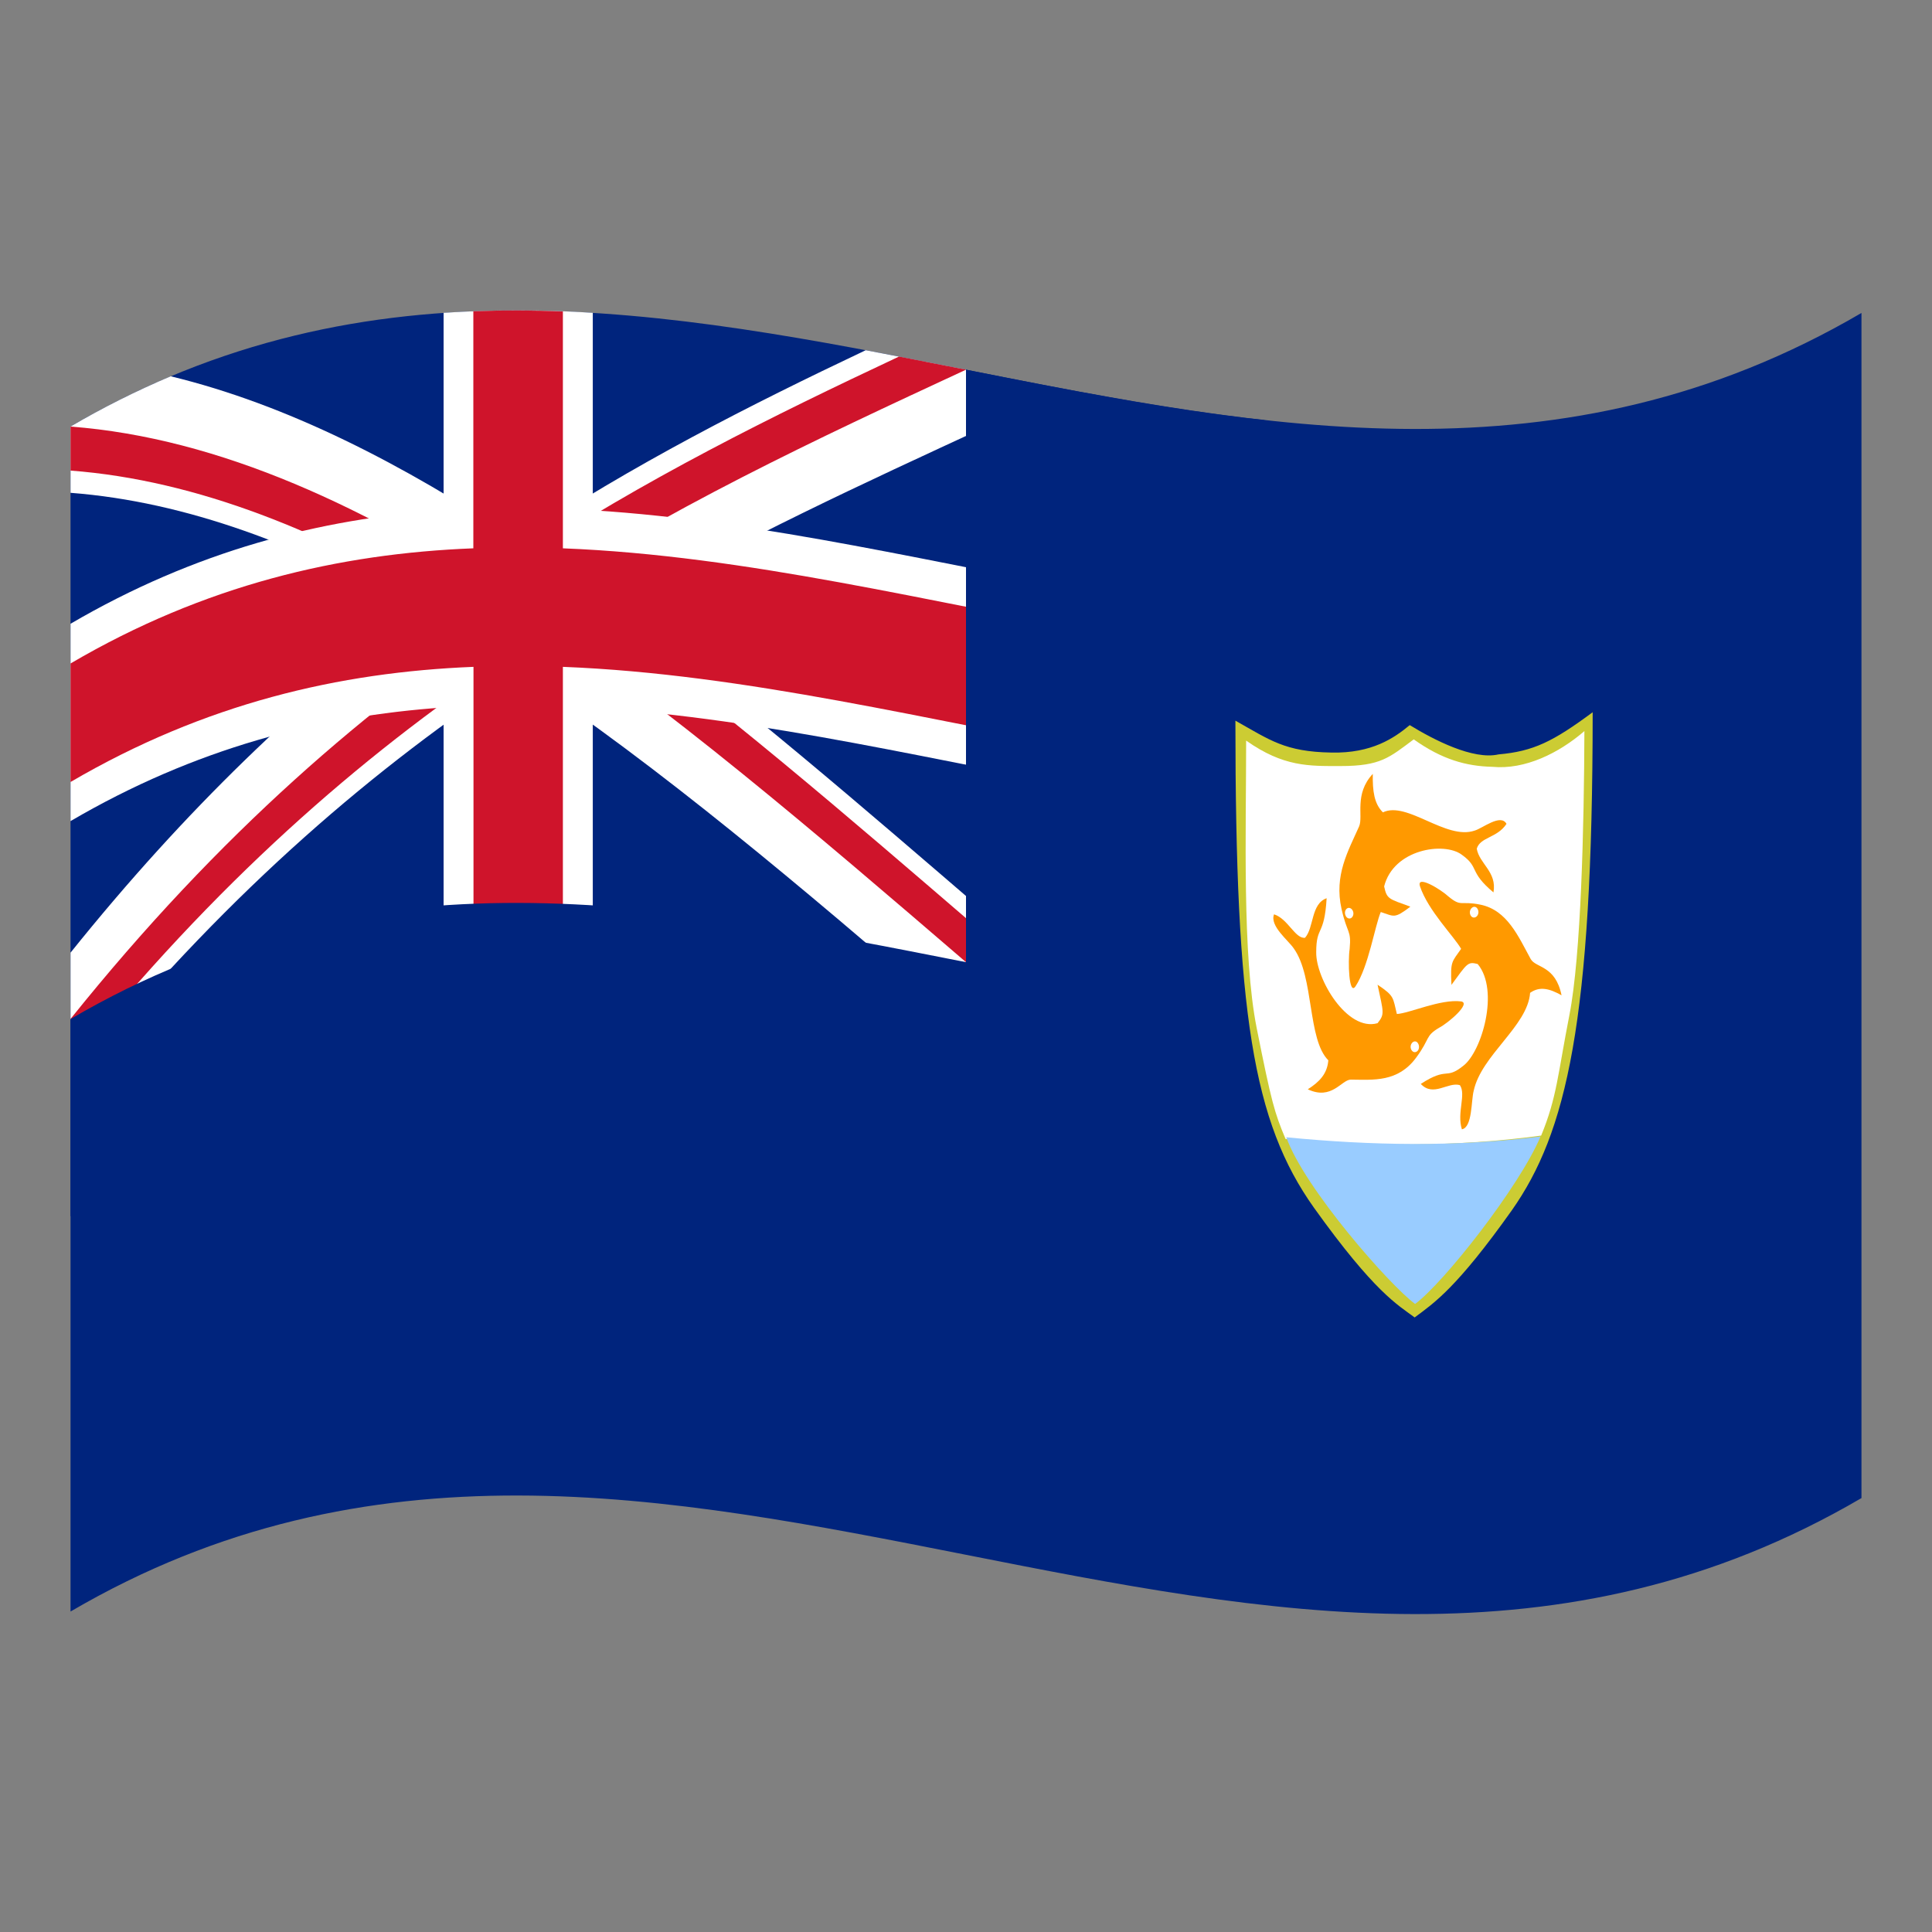 <?xml version="1.0" encoding="utf-8"?>
<!-- Generator: Adobe Illustrator 24.2.0, SVG Export Plug-In . SVG Version: 6.00 Build 0)  -->
<svg version="1.1" id="Layer_1" xmlns="http://www.w3.org/2000/svg" xmlns:xlink="http://www.w3.org/1999/xlink" x="0px" y="0px"
	 viewBox="0 0 1260 1260" style="enable-background:new 0 0 1260 1260;" xml:space="preserve">
<rect x="0" y="0" width="1260" height="1260" fill="#808080" stroke="none"/>
<style type="text/css">
	.st0{fill:#00247D;}
	.st1{fill:#FFFFFF;}
	.st2{clip-path:url(#SVGID_2_);}
	.st3{fill:#CF142B;}
	.st4{fill:#CCCC33;}
	.st5{fill:#99CCFF;}
	.st6{fill:#FF9900;}
</style>
<g>
	<path class="st0" d="M46,278.2V1051c389.3-227.9,778.7,153.9,1168-74V204.1C824.7,432,435.3,50.2,46,278.2z"/>
	<path class="st1" d="M338,438.8c93,61.7,185.9,140.8,278.9,220.7l26.2-63.9c-79.9-68.7-159.9-138-239.8-197.2
		C483.1,351.9,563,315.3,643,278.3c-4.3-12.4-8.8-24.8-13.1-37.2c-21.8-4.3-43.6-8.6-65.3-12.7c-75.5,35.8-151.1,74.1-226.6,124.1
		c-75.6-50.2-151.1-88.8-226.7-107.1C88.7,255,66.9,265.9,46,278.2v43.2c75.6,5.8,151.1,34.5,226.7,77.3
		C197.1,455.8,121.6,527.1,46,621.3v43.2c4.3,9,8.8,18,13.1,27.1C152.1,579,245,500.2,338,438.8z"/>
	<g>
		<g>
			<g>
				<g>
					<defs>
						<path id="SVGID_1_" d="M46,278.2v193.2c227.1-132.9,454.2-58.5,681.3-18.5v193.2c-32.4-5.7-64.9-12.1-97.3-18.6
							C435.3,460.2,240.7,293,46,278.2z M630,241.1c-97.3-19.2-194.7-38.4-292-38.6v450.9C240.7,653.1,143.3,672,46,729v-64.5
							C240.7,421.8,435.3,331.5,630,241.1z"/>
					</defs>
					<clipPath id="SVGID_2_">
						<use xlink:href="#SVGID_1_"  style="overflow:visible;"/>
					</clipPath>
					<g class="st2">
						<path class="st3" d="M338,424.4c94.5,62.7,188.8,143.2,283.2,224.4l17.4-42.6C553,532.6,467.3,458.4,381.6,396.9
							c85.7-51.9,171.5-91.4,257.2-131l-8.8-24.8c-14.5-2.8-29-5.7-43.6-8.6c-82.8,38.9-165.5,79.7-248.4,134.3
							c-82.9-54.9-165.6-96.1-248.4-111.7c-14.5,6.9-29,14.5-43.6,23v28.8c82.8,6.3,165.6,40.2,248.4,90
							C211.6,456.7,128.8,532.3,46,635.6v28.8c2.9,6,5.9,12,8.8,18.1C149.2,567,243.5,486.8,338,424.4z"/>
					</g>
				</g>
			</g>
		</g>
	</g>
	<path class="st1" d="M386.7,204c-32.4-2.1-64.9-2.1-97.3,0l0,0C321.8,201.9,354.2,201.9,386.7,204z"/>
	<path class="st1" d="M289.3,654.8c32.4-2.1,64.9-2.1,97.3,0V461.6c113.5,7,227.1,35.7,340.7,55.6V388.4
		c-113.5-19.9-227.1-48.5-340.7-55.6V204c-32.4-2.1-64.9-2.1-97.3,0v128.7c-81.2,5.7-162.2,26.7-243.3,74.1v128.7
		c81.2-47.5,162.2-68.5,243.3-74.1V654.8z"/>
	<path class="st3" d="M367.2,203.1c-19.5-0.7-38.9-0.8-58.4-0.1l0,0C328.2,202.2,347.8,202.2,367.2,203.1L367.2,203.1z"/>
	<path class="st3" d="M308.7,653.7c19.5-0.7,38.9-0.6,58.4,0.1V434.9c120,4.7,240.1,35.5,360.1,56.6v-77.3
		c-120-21.1-240.1-51.9-360.1-56.6V203.1c-19.5-0.7-38.9-0.8-58.4-0.1v154.6C221.2,361,133.5,381.4,46,432.7V510
		c87.7-51.3,175.2-71.6,262.8-75.1V653.7z"/>
	<path class="st0" d="M824.7,274c-64.9-7.1-129.8-20-194.7-32.9v386.4c-194.7-38.4-389.3-77-584,37.1v128.7
		c259.6-151.9,519.1-33,778.7-4.2V274z"/>
	<path class="st4" d="M919.4,472.9c-10.1,8.4-24.7,18.5-51.1,17.9c-30.4-0.5-40.1-8.2-62.6-20.8l0,0c0,191.5,11.5,261.7,51.2,317.6
		c39.7,55.5,54.7,63.4,65.7,71.6c12.8-9.5,27.4-19.2,63.4-69.9c35.5-50.5,52.7-122.3,52.7-324.8c-25.9,19.2-38.7,25.5-61.4,27.5
		C960.7,495.8,934.9,482.4,919.4,472.9z"/>
	<path class="st1" d="M973.3,500.1c-17.1-0.4-32.9-4.8-51.3-17.9c-16,11.9-21.5,17.4-47.8,17.4c-20.5,0-37.1,0.6-61.5-16.6l0,0
		c0,59.3-2.6,139.9,6.9,187.6c9.6,48.1,11.6,55.1,18.8,72.2c55.5,4.8,111,5.4,166.7-2.2c10.3-25,10.8-39.7,18.4-78.5
		c7.6-38.8,9.6-122.8,9.8-185.3C1016.6,491.2,994.6,502.1,973.3,500.1z"/>
	<path class="st5" d="M922.9,850.4c18.6-13.7,68-76.4,81.8-109.2c-55.2,6.9-110.6,5.9-165.8,0.5
		C850.6,774.9,906.6,838.5,922.9,850.4z"/>
	<path class="st6" d="M998.3,625.5c-8.1-14.8-15.3-31.9-32.8-35.5c-13.2-2.7-12.3,1.7-20.7-5.2c-5.3-4.9-21.3-14.6-18.7-6.7l0,0
		c5.3,15.8,22.1,32.5,26.8,40.7c-6,8.7-7.1,7.8-6.3,23.5c10.3-14,10.5-15.3,17.1-13.6c14.4,17.3,2.6,57.3-9.4,66.4
		c-11.9,9.5-9.8,0.2-27.7,11.8c8.2,8.8,17.7-1.5,25.5,0.8c4.2,6.1-2.1,18,1.3,28.8c6.9-1.2,6-18.7,7.7-25.1
		c5-23.3,35.2-42.2,36.8-63.9c6.4-4.5,12.8-2.7,20.5,1.6C1014.4,629.5,1001.7,631.4,998.3,625.5z"/>
	<path class="st6" d="M982.5,537.3c-3.8-6.9-15.7,3-20.8,4.4c-18.6,6.4-44.1-19.5-59.8-11.9c-5.7-5.6-6.8-13.9-6.6-25.1
		c-12.3,13.2-6.1,27.5-8.9,34.2c-7.2,16.2-16.4,31.9-11.5,53.8c3.7,16.6,6.5,13.5,5.3,26.2c-1.2,8.2-0.5,30.7,3.8,24.4l0,0
		c8.5-12.8,12.7-39.6,16.5-48.5c8.8,2.8,8.7,4.6,19.3-3.5c-14.3-5.2-15.3-4.9-17.1-13.2c6.1-24.3,39-29.3,50.6-20.7
		c11.9,8.5,4.3,10.9,20.7,24.6c2.4-13.4-9.2-18.6-10.9-28.5C965.4,545.8,976.4,546.6,982.5,537.3z"/>
	<path class="st6" d="M952.9,653.1L952.9,653.1c-13.4-1.7-33.8,7.8-41.9,8.2c-2.7-10.8-1.4-11.6-12.6-19.1c3.9,18.3,4.8,19.1,0,25.1
		c-19.9,5.7-40.3-29-40-46.3c0-17.6,5.3-10,6.8-35.2c-10.3,3.6-8.2,19.2-14.1,25.8c-6.5,0.7-11.1-12.4-20.2-15.3
		c-3,7.6,9.4,17,12.9,22.3c13.3,18.6,8.8,59.3,22.5,72.9c-0.7,8.8-5.8,14.1-13.4,18.9c15.6,7.4,22-6.2,28-6.3
		c14.8,0.1,30.8,1.9,42.8-14.5c9.2-12.5,5.6-13.8,14.8-19.3C944.7,667.1,959.6,654.2,952.9,653.1z"/>
	<path class="st1" d="M961.4,591.4c-1.4,0.1-2.8,1.7-2.8,3.6s1.2,3.5,2.8,3.4s2.8-1.7,2.8-3.6C964.1,592.8,962.9,591.3,961.4,591.4z
		"/>
	<path class="st1" d="M878.6,592.4c-1.3,0.8-1.9,2.8-1.1,4.6c0.7,1.8,2.4,2.5,3.7,1.7c1.3-0.8,1.9-2.9,1.1-4.6
		C881.6,592.4,879.9,591.6,878.6,592.4z"/>
	<path class="st1" d="M924.2,679.7c-1.3-1.1-3-0.4-3.8,1.2c-0.8,1.6-0.5,3.6,0.9,4.8c1.3,1,3,0.4,3.8-1.2
		C925.8,682.7,925.4,680.9,924.2,679.7z"/>
</g>
</svg>
